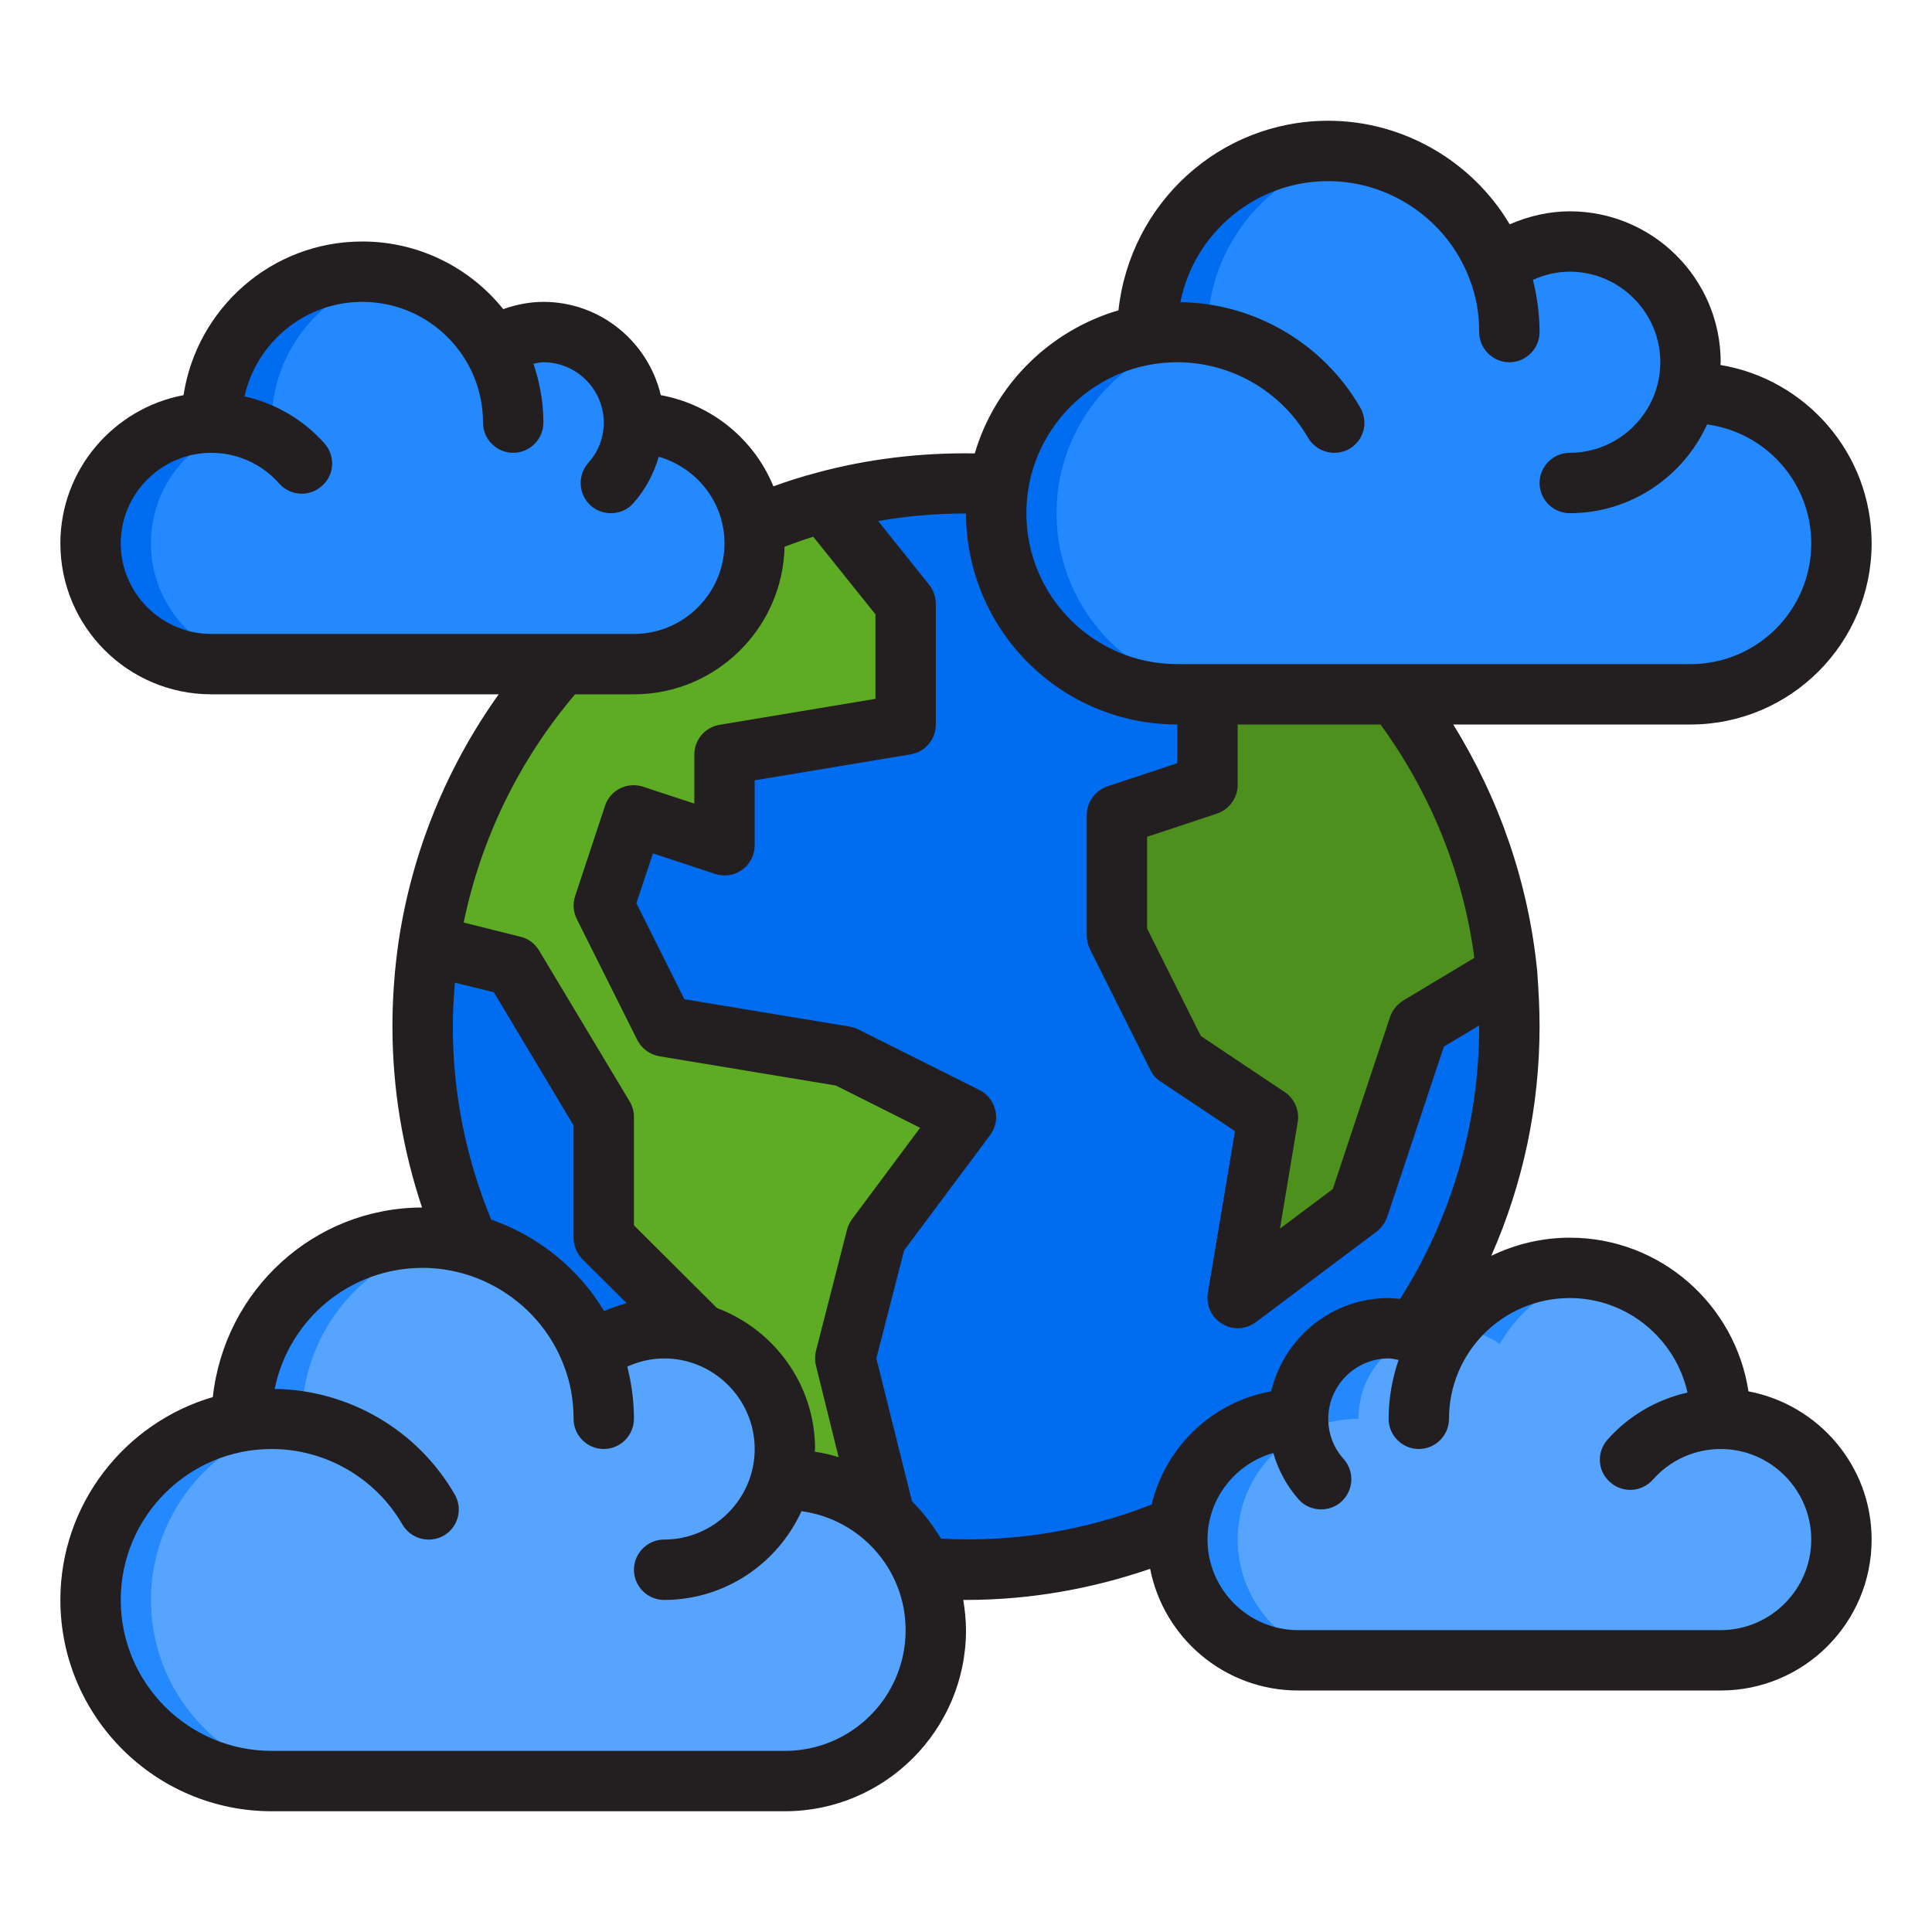 <?xml version="1.0" encoding="UTF-8"?><svg id="Layer_39" xmlns="http://www.w3.org/2000/svg" viewBox="0 0 64 64"><circle cx="32" cy="34" r="18" style="fill:#006df0;"/><path d="m29,41l3-4-4-2-6-1-2-4,1-3,3,1v-3l6-1v-4l-2.781-3.338c-6.815,1.876-11.998,7.648-13.016,14.778l2.797.559,3,5v4l5,5,1.546,5.154c1.13.359,2.307.61,3.522.739l-2.068-6.893,1-4Z" style="fill:#5eac24;"/><path d="m39.4,17.604l.6,8.396-3,1v4l2,4,3,2-1,6,4-3,2-6,2.926-1.463c-.538-6.668-4.703-12.3-10.526-14.933Z" style="fill:#4e901e;"/><path d="m61,18c0,2.76-2.24,5-5,5h-17c-3.31,0-6-2.69-6-6,0-2.97,2.17-5.44,5-5.91v-.09c0-3.31,2.69-6,6-6,2.55,0,4.72,1.59,5.59,3.83.67-.51,1.5-.83,2.41-.83,2.21,0,4,1.79,4,4,0,.35-.06.69-.15,1.01.05,0,.1-.01.15-.01,2.76,0,5,2.24,5,5Z" style="fill:#2488ff;"/><path d="m35,17c0-2.97,2.17-5.44,5-5.91v-.09c0-2.971,2.169-5.435,5.007-5.911-.328-.055-.663-.089-1.007-.089-3.31,0-6,2.69-6,6v.09c-2.83.47-5,2.94-5,5.91,0,3.31,2.69,6,6,6h2c-3.31,0-6-2.69-6-6Z" style="fill:#006df0;"/><path d="m31,54c0,2.76-2.24,5-5,5H9c-3.31,0-6-2.69-6-6,0-2.97,2.17-5.44,5-5.91v-.09c0-3.31,2.69-6,6-6,2.55,0,4.72,1.59,5.59,3.83.67-.51,1.5-.83,2.41-.83,2.21,0,4,1.79,4,4,0,.35-.06.69-.15,1.01.05,0,.1-.01.15-.01,2.76,0,5,2.24,5,5Z" style="fill:#57a4ff;"/><path d="m5,53c0-2.97,2.17-5.44,5-5.91v-.09c0-2.971,2.169-5.435,5.007-5.911-.328-.055-.663-.089-1.007-.089-3.31,0-6,2.69-6,6v.09c-2.83.47-5,2.94-5,5.91,0,3.31,2.69,6,6,6h2c-3.31,0-6-2.69-6-6Z" style="fill:#2488ff;"/><path d="m25,18c0,2.21-1.79,4-4,4H7c-2.21,0-4-1.79-4-4s1.79-4,4-4c0-2.76,2.24-5,5-5,1.85,0,3.45,1.02,4.32,2.52.48-.33,1.06-.52,1.68-.52,1.66,0,3,1.34,3,3,2.21,0,4,1.79,4,4Z" style="fill:#2488ff;"/><path d="m5,18c0-2.21,1.79-4,4-4,0-2.408,1.706-4.418,3.973-4.892-.316-.064-.638-.108-.973-.108-2.76,0-5,2.24-5,5-2.21,0-4,1.79-4,4s1.79,4,4,4h2c-2.21,0-4-1.79-4-4Z" style="fill:#006df0;"/><path d="m39,51c0,2.21,1.79,4,4,4h14c2.21,0,4-1.79,4-4,0-2.21-1.79-4-4-4,0-2.76-2.24-5-5-5-1.85,0-3.45,1.02-4.32,2.52-.48-.33-1.06-.52-1.68-.52-1.66,0-3,1.34-3,3-2.21,0-4,1.79-4,4Z" style="fill:#57a4ff;"/><path d="m49.68,44.52c.713-1.229,1.919-2.124,3.347-2.412-.332-.069-.675-.108-1.027-.108-1.628,0-3.061.791-3.974,2.002.61.005,1.181.193,1.654.518Z" style="fill:#2488ff;"/><path d="m41,51c0-2.21,1.79-4,4-4,0-1.309.839-2.408,2.005-2.819-.316-.114-.653-.181-1.005-.181-1.66,0-3,1.34-3,3-2.21,0-4,1.79-4,4s1.79,4,4,4h2c-2.21,0-4-1.79-4-4Z" style="fill:#2488ff;"/><path d="m57.92,46.09c-.44-2.88-2.92-5.09-5.92-5.09-.93,0-1.81.22-2.6.6,1.05-2.38,1.6-4.95,1.6-7.6,0-.58-.03-1.18-.08-1.85-.29-2.9-1.25-5.68-2.78-8.15h7.86c3.31,0,6-2.69,6-6,0-2.97-2.17-5.44-5.01-5.91,0-.03.01-.06.01-.09,0-2.76-2.24-5-5-5-.69,0-1.36.16-1.99.43-1.24-2.09-3.53-3.43-6.01-3.43-3.59,0-6.56,2.72-6.95,6.28-2.28.67-4.09,2.46-4.76,4.74-1.77-.03-3.54.18-5.24.64-.01,0-.01.01-.02.01h-.01c-.46.12-.93.27-1.4.44-.64-1.56-2.04-2.71-3.73-3.02-.42-1.77-2-3.09-3.89-3.09-.46,0-.9.09-1.33.24-1.1-1.37-2.79-2.24-4.67-2.24-3,0-5.48,2.21-5.92,5.09-2.32.44-4.08,2.47-4.08,4.91,0,2.76,2.24,5,5,5h9.52c-1.72,2.41-2.86,5.19-3.31,8.15-.14.95-.21,1.91-.21,2.85,0,2.07.34,4.08.98,6-3.58.01-6.54,2.73-6.93,6.28-2.91.85-5.05,3.54-5.05,6.72,0,3.86,3.14,7,7,7h17c3.31,0,6-2.69,6-6,0-.34-.04-.68-.09-1h.09c2.1,0,4.14-.36,6.1-1.03.45,2.3,2.48,4.03,4.9,4.03h14c2.76,0,5-2.24,5-5,0-2.44-1.76-4.47-4.08-4.91Zm-9.08-14.36l-2.35,1.41c-.21.13-.36.32-.44.54l-1.9,5.71-1.75,1.31.59-3.54c.06-.38-.11-.77-.44-.99l-2.77-1.85-1.78-3.56v-3.04l2.32-.77c.4-.14.68-.52.68-.95v-2h4.73c1.67,2.29,2.74,4.94,3.11,7.73Zm-9.84-19.73c1.78,0,3.44.96,4.33,2.5.28.48.89.64,1.37.37.48-.28.64-.89.36-1.37-1.23-2.13-3.51-3.46-5.96-3.49.46-2.29,2.48-4.01,4.9-4.01,2.04,0,3.92,1.28,4.66,3.19.23.57.34,1.17.34,1.81,0,.55.45,1,1,1s1-.45,1-1c0-.59-.08-1.17-.22-1.73.38-.17.79-.27,1.22-.27,1.65,0,3,1.35,3,3s-1.35,3-3,3c-.55,0-1,.45-1,1s.45,1,1,1c2.02,0,3.76-1.21,4.55-2.94,1.94.26,3.45,1.92,3.45,3.94,0,2.21-1.79,4-4,4h-17c-2.76,0-5-2.24-5-5s2.24-5,5-5ZM7,21c-1.65,0-3-1.35-3-3s1.35-3,3-3c.86,0,1.68.37,2.25,1.02.37.41,1,.45,1.41.08.42-.36.46-.99.09-1.41-.7-.79-1.63-1.33-2.65-1.56.4-1.79,2-3.13,3.9-3.13,2.21,0,4,1.79,4,4,0,.55.45,1,1,1s1-.45,1-1c0-.68-.12-1.34-.33-1.95.11-.02.22-.05.33-.05,1.1,0,2,.9,2,2,0,.49-.18.97-.51,1.33-.37.42-.33,1.05.08,1.42.19.17.43.25.67.25.27,0,.55-.11.74-.33.4-.45.68-.98.84-1.54,1.25.36,2.18,1.5,2.18,2.87,0,1.65-1.35,3-3,3H7Zm12.05,2h1.95c2.72,0,4.93-2.19,4.99-4.89.32-.12.63-.23.95-.33l2.06,2.57v2.8l-5.16.86c-.49.08-.84.5-.84.99v1.62l-1.7-.56c-.52-.17-1.09.11-1.26.64l-.99,2.99c-.08.25-.06.52.06.76l2,4c.14.28.41.48.73.54l5.85.97,2.79,1.4-2.25,3.02c-.08.11-.14.23-.17.35l-1.03,4.02c-.04.16-.04.33,0,.49l.75,3.03c-.25-.08-.52-.14-.79-.18,0-.03.01-.06.01-.09,0-2.14-1.36-3.96-3.25-4.67l-2.75-2.74v-3.59c0-.18-.05-.36-.14-.51l-3-5c-.14-.23-.36-.4-.62-.46l-1.88-.47c.58-2.8,1.84-5.38,3.69-7.56Zm-3.98,9.55l1.29.32,2.64,4.41v3.72c0,.27.11.52.29.71l1.47,1.46c-.26.07-.5.16-.75.26-.85-1.42-2.19-2.49-3.74-3.03-.83-2.02-1.27-4.17-1.27-6.4,0-.48.03-.97.07-1.45Zm10.93,25.45H9c-2.76,0-5-2.24-5-5s2.24-5,5-5c1.78,0,3.44.96,4.33,2.5.28.48.89.64,1.37.37.48-.28.64-.89.36-1.37-1.23-2.13-3.51-3.46-5.96-3.49.46-2.29,2.48-4.01,4.9-4.01,2.04,0,3.92,1.28,4.66,3.19.23.57.34,1.17.34,1.81,0,.55.45,1,1,1s1-.45,1-1c0-.59-.08-1.17-.22-1.73.38-.17.79-.27,1.22-.27,1.65,0,3,1.35,3,3s-1.35,3-3,3c-.55,0-1,.45-1,1s.45,1,1,1c2.02,0,3.76-1.21,4.55-2.94,1.94.26,3.45,1.92,3.45,3.94,0,2.21-1.79,4-4,4Zm12.15-8.16c-2.22.87-4.58,1.26-6.98,1.13-.27-.45-.59-.87-.96-1.24l-1.18-4.73.92-3.58,2.85-3.82c.18-.24.24-.54.17-.83-.07-.29-.26-.53-.52-.66l-4-2c-.09-.05-.19-.08-.29-.1l-5.49-.91-1.59-3.18.55-1.65,2.06.68c.3.1.64.05.9-.14.26-.19.41-.49.41-.81v-2.15l5.16-.86c.49-.08.84-.5.84-.99v-4c0-.23-.08-.45-.22-.63l-1.69-2.11c.96-.17,1.93-.25,2.91-.25.01,3.86,3.14,6.99,7,6.99v1.28l-2.32.77c-.4.14-.68.52-.68.95v4c0,.16.04.31.11.45l2,4c.07.15.19.29.34.38l2.46,1.64-.9,5.37c-.06.4.12.8.47,1.01.16.1.34.15.52.15.21,0,.42-.07.6-.2l4-3c.16-.12.28-.29.35-.48l1.88-5.65,1.17-.7v.03c0,3.22-.91,6.33-2.62,9.03-.12-.01-.25-.03-.38-.03-1.89,0-3.47,1.32-3.89,3.09-1.95.35-3.5,1.83-3.96,3.75Zm18.85,4.16h-14c-1.65,0-3-1.35-3-3,0-1.37.93-2.51,2.18-2.87.16.56.44,1.09.84,1.54.19.22.47.33.74.33.24,0,.48-.08.67-.25.41-.37.45-1,.08-1.42-.33-.36-.51-.84-.51-1.33,0-1.1.9-2,2-2,.11,0,.22.03.33.05-.21.61-.33,1.27-.33,1.95,0,.55.45,1,1,1s1-.45,1-1c0-2.21,1.79-4,4-4,1.9,0,3.5,1.34,3.9,3.13-1.02.23-1.95.77-2.65,1.56-.37.42-.33,1.05.09,1.41.41.37,1.04.33,1.41-.08.57-.65,1.39-1.02,2.25-1.02,1.65,0,3,1.35,3,3s-1.35,3-3,3Z" style="fill:#231f20;"/></svg>